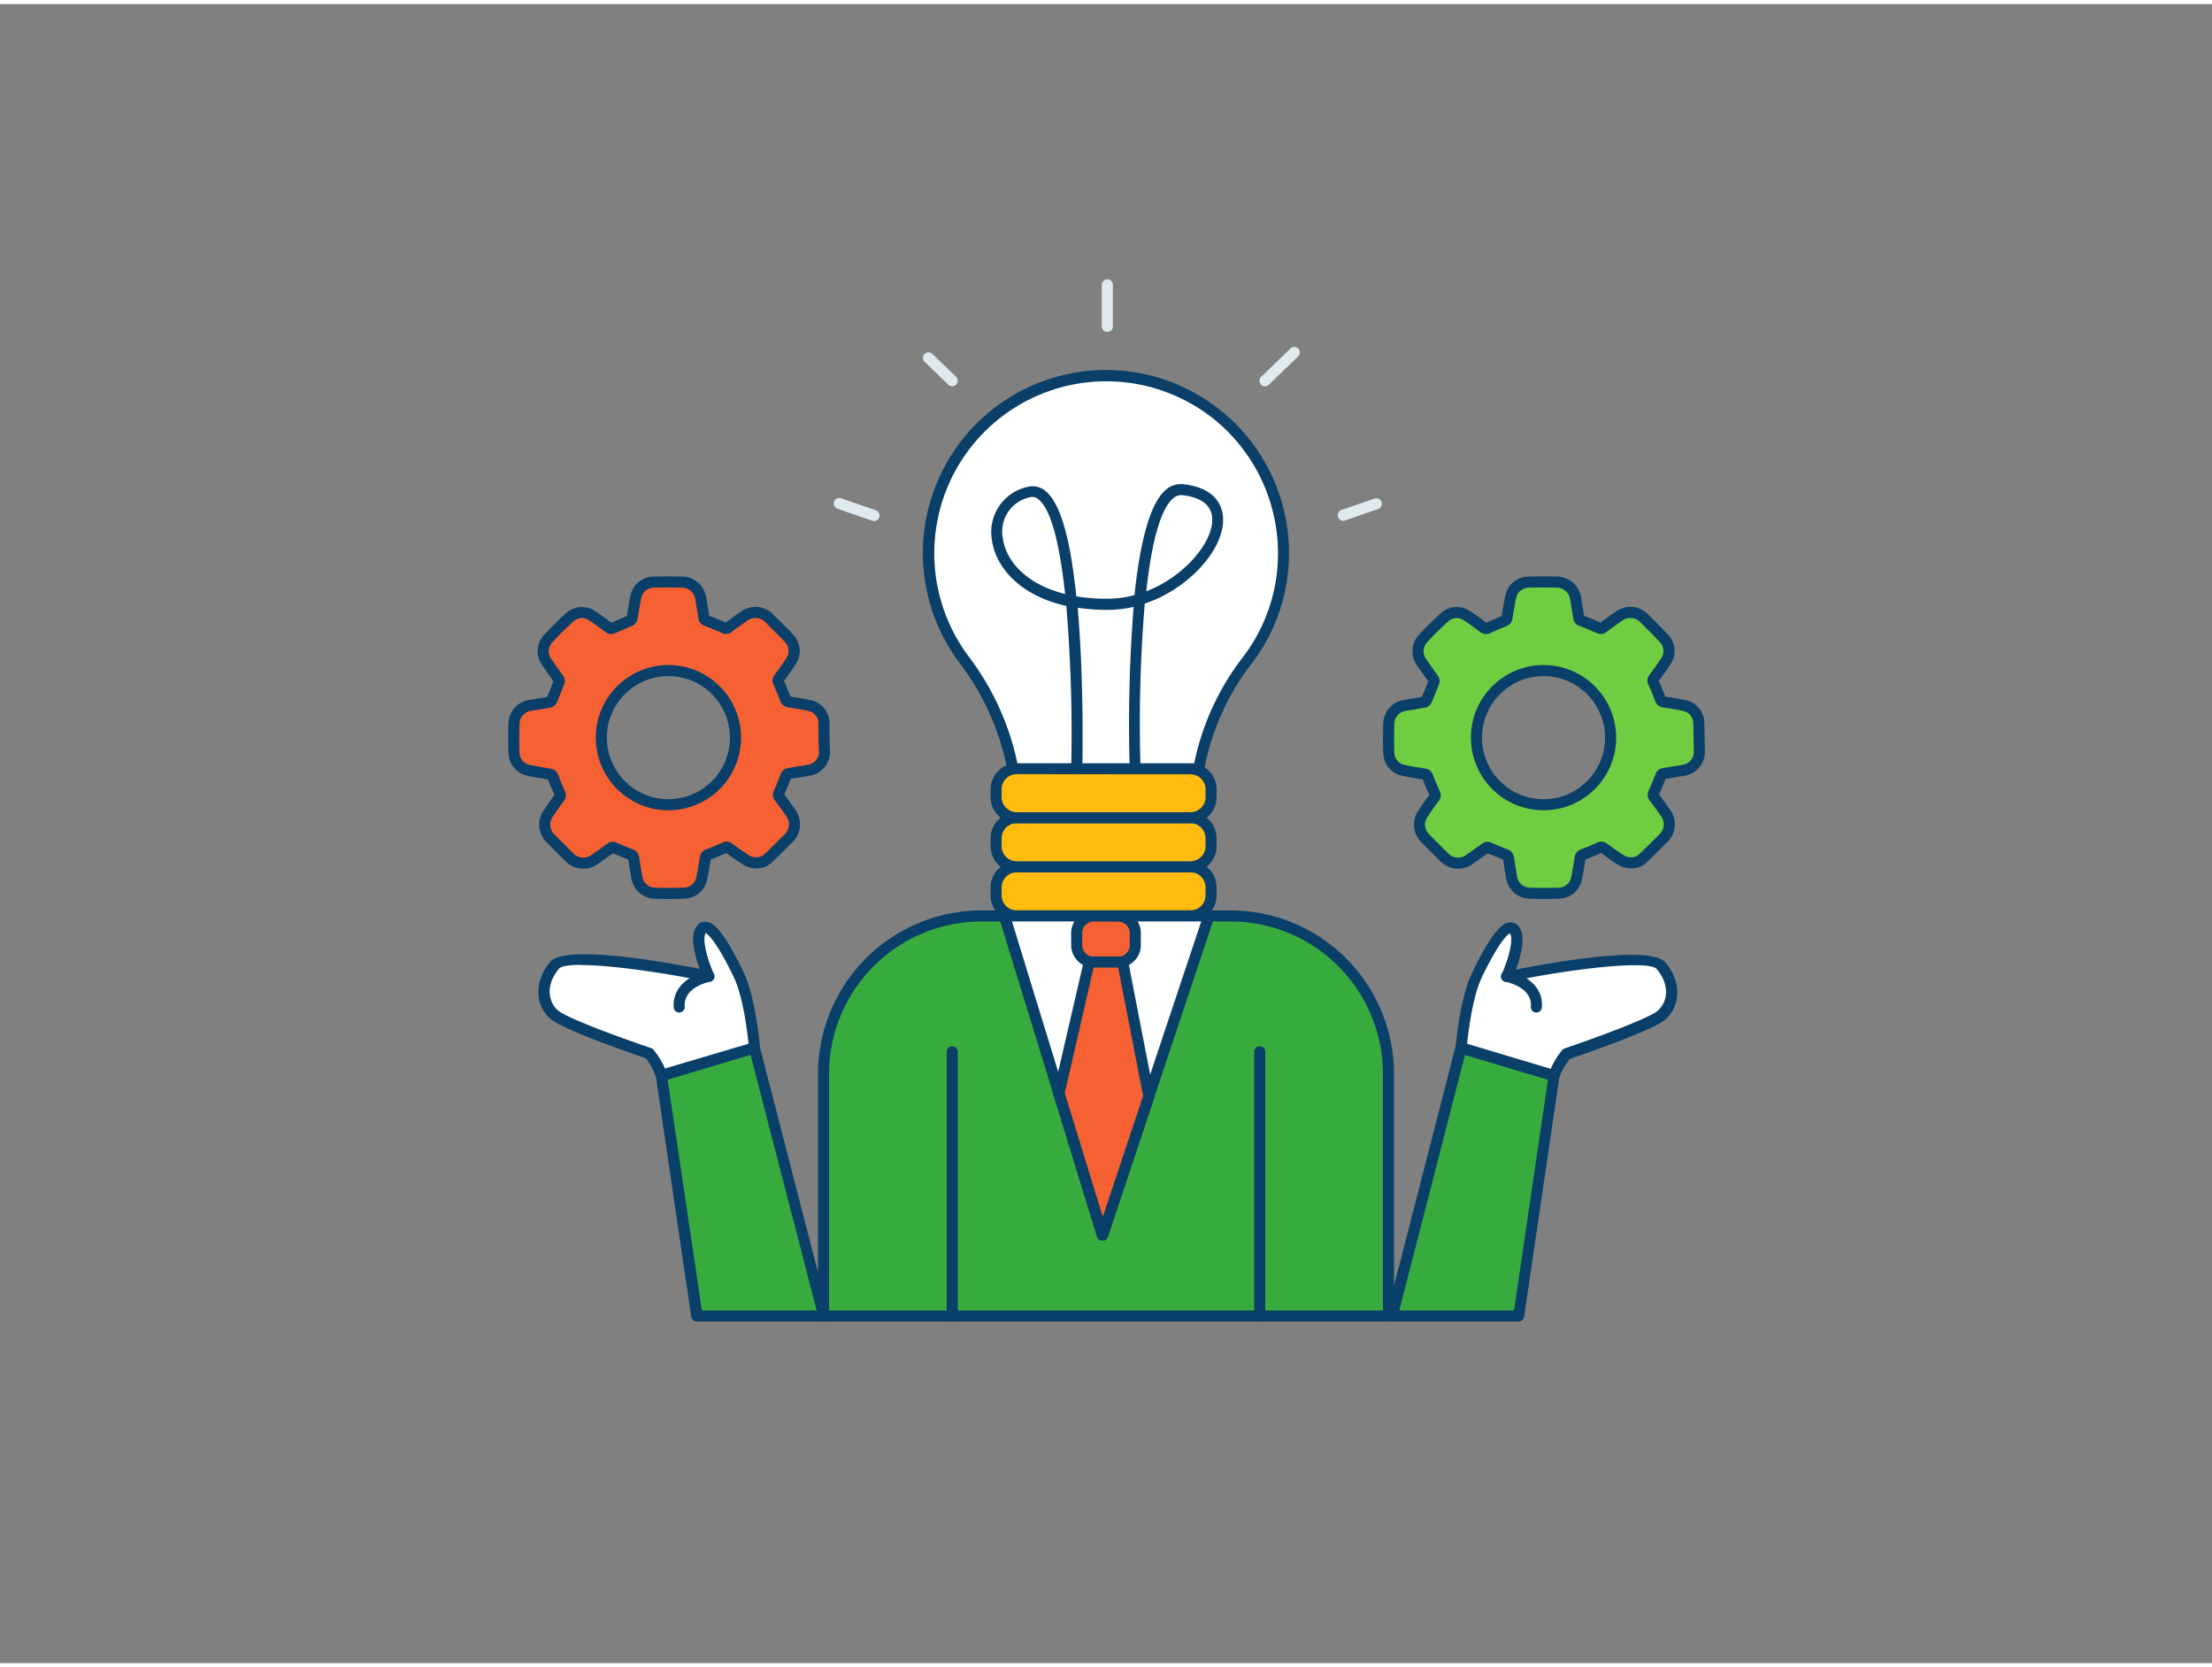<svg xmlns="http://www.w3.org/2000/svg" viewBox="0 0 400 300" width="406" height="306" class="illustration styles_illustrationTablet__1DWOa"><rect x="0" y="0" width="400" height="300" fill="#808080" stroke="none"/><g id="_504_innovation_outline" data-name="#504_innovation_outline"><path d="M232.1,99.27a32.1,32.1,0,1,0-57.69,19.37,47.09,47.09,0,0,1,9.6,28.45h32A45.64,45.64,0,0,1,225.34,119,31.92,31.92,0,0,0,232.1,99.27Z" fill="#fff"></path><path d="M216,148.1H184a1,1,0,0,1-1-1,46.33,46.33,0,0,0-9.4-27.85,33.1,33.1,0,1,1,59.49-20,32.78,32.78,0,0,1-7,20.32A44.75,44.75,0,0,0,217,147.1,1,1,0,0,1,216,148.1Zm-31-2h30a46.74,46.74,0,0,1,9.55-27.74,30.81,30.81,0,0,0,6.55-19.09,31.21,31.21,0,0,0-9.88-22.74,31.1,31.1,0,0,0-46,41.51A48.4,48.4,0,0,1,185,146.1Z" fill="#093f68"></path><rect x="180.13" y="156.01" width="38.87" height="8.88" rx="3.72" fill="#ffbc0e"></rect><path d="M215.28,165.89H183.85a4.73,4.73,0,0,1-4.72-4.72v-1.44a4.73,4.73,0,0,1,4.72-4.72h31.43a4.73,4.73,0,0,1,4.72,4.72v1.44A4.73,4.73,0,0,1,215.28,165.89ZM183.85,157a2.72,2.72,0,0,0-2.72,2.72v1.44a2.72,2.72,0,0,0,2.72,2.72h31.43a2.72,2.72,0,0,0,2.72-2.72v-1.44a2.72,2.72,0,0,0-2.72-2.72Z" fill="#093f68"></path><rect x="180.13" y="147.13" width="38.87" height="8.88" rx="3.72" fill="#ffbc0e"></rect><path d="M215.28,157H183.85a4.73,4.73,0,0,1-4.72-4.72v-1.44a4.73,4.73,0,0,1,4.72-4.72h31.43a4.73,4.73,0,0,1,4.72,4.72v1.44A4.73,4.73,0,0,1,215.28,157Zm-31.43-8.88a2.72,2.72,0,0,0-2.72,2.72v1.44a2.72,2.72,0,0,0,2.72,2.72h31.43a2.72,2.72,0,0,0,2.72-2.72v-1.44a2.72,2.72,0,0,0-2.72-2.72Z" fill="#093f68"></path><rect x="180.13" y="138.25" width="38.87" height="8.88" rx="3.72" fill="#ffbc0e"></rect><path d="M215.28,148.13H183.85a4.73,4.73,0,0,1-4.72-4.72V142a4.73,4.73,0,0,1,4.72-4.72h31.43A4.73,4.73,0,0,1,220,142v1.44A4.73,4.73,0,0,1,215.28,148.13Zm-31.43-8.88a2.72,2.72,0,0,0-2.72,2.72v1.44a2.72,2.72,0,0,0,2.72,2.72h31.43a2.72,2.72,0,0,0,2.72-2.72V142a2.72,2.72,0,0,0-2.72-2.72Z" fill="#093f68"></path><path d="M251.08,237.23V193.45a28.56,28.56,0,0,0-28.55-28.56H177.47a28.56,28.56,0,0,0-28.55,28.56v43.78Z" fill="#37ab3e"></path><path d="M251.08,238.23H148.92a1,1,0,0,1-1-1V193.45a29.59,29.59,0,0,1,29.55-29.56h45.06a29.59,29.59,0,0,1,29.55,29.56v43.78A1,1,0,0,1,251.08,238.23Zm-101.16-2H250.08V193.45a27.58,27.58,0,0,0-27.55-27.56H177.47a27.58,27.58,0,0,0-27.55,27.56Z" fill="#093f68"></path><polygon points="218.61 164.89 207.74 197.51 199.38 222.59 191.26 196.14 181.65 164.89 218.61 164.89" fill="#fff"></polygon><path d="M199.38,223.59h0a1,1,0,0,1-1-.71l-17.72-57.7a1,1,0,0,1,.15-.89,1,1,0,0,1,.8-.4h37a1,1,0,0,1,.95,1.31l-19.23,57.71A1,1,0,0,1,199.38,223.59ZM183,165.89l16.41,53.42,17.81-53.42Z" fill="#093f68"></path><rect x="194.7" y="164.89" width="10.59" height="8.33" rx="3.08" fill="#f56132"></rect><path d="M202.22,174.23h-4.44a4.08,4.08,0,0,1-4.08-4.08V168a4.08,4.08,0,0,1,4.08-4.08h4.44A4.08,4.08,0,0,1,206.3,168v2.18A4.08,4.08,0,0,1,202.22,174.23Zm-4.44-8.34A2.08,2.08,0,0,0,195.7,168v2.18a2.09,2.09,0,0,0,2.08,2.08h4.44a2.09,2.09,0,0,0,2.08-2.08V168a2.08,2.08,0,0,0-2.08-2.08Z" fill="#093f68"></path><polygon points="207.74 197.51 199.38 222.59 191.51 196.96 196.96 173.23 203.03 173.23 207.74 197.51" fill="#f56132"></polygon><path d="M199.38,223.59h0a1,1,0,0,1-1-.71l-7.87-25.63a1,1,0,0,1,0-.52L196,173a1,1,0,0,1,1-.78H203a1,1,0,0,1,1,.81l4.71,24.28a.89.89,0,0,1,0,.51l-8.36,25.08A1,1,0,0,1,199.38,223.59Zm-6.84-26.67,6.88,22.39,7.29-21.87-4.5-23.21h-4.46Z" fill="#093f68"></path><path d="M172.2,238.23a1,1,0,0,1-1-1V189.46a1,1,0,1,1,2,0v47.77A1,1,0,0,1,172.2,238.23Z" fill="#093f68"></path><path d="M227.8,238.23a1,1,0,0,1-1-1V189.46a1,1,0,1,1,2,0v47.77A1,1,0,0,1,227.8,238.23Z" fill="#093f68"></path><path d="M205.29,139.25a1,1,0,0,1-1-1A269,269,0,0,1,205,109a21.53,21.53,0,0,1-4.5.54,35.31,35.31,0,0,1-5.62-.38c.17,2,.33,4.2.46,6.52.64,11.54.38,22.5.37,22.61a1,1,0,0,1-1,1h0a1,1,0,0,1-1-1,277.55,277.55,0,0,0-.89-29.46c-8.41-1.87-12.81-7-13.46-12a8.34,8.34,0,0,1,6.38-9.51A3.66,3.66,0,0,1,189,88c2.69,2.14,4.54,8.42,5.63,19.1a34.6,34.6,0,0,0,5.8.43,18.93,18.93,0,0,0,4.72-.66c.89-8.51,2.53-16.12,5.46-18.85a4.13,4.13,0,0,1,3.35-1.2c6.77.73,7.3,5,7.21,6.8-.17,3.37-2.57,7.29-6.43,10.47a24.28,24.28,0,0,1-7.73,4.32,262,262,0,0,0-.76,29.81,1,1,0,0,1-1,1ZM186.67,89.12a1.74,1.74,0,0,0-.45.06,6.33,6.33,0,0,0-4.89,7.31c.54,4.21,4.22,8.42,11.27,10.18-.88-8.24-2.37-15.16-4.81-17.11A1.73,1.73,0,0,0,186.67,89.12Zm26.89-.33a2.26,2.26,0,0,0-1.55.7c-2.41,2.24-3.87,8.86-4.73,16.7,6.75-2.62,11.72-8.5,11.93-12.67.17-3.4-2.86-4.44-5.42-4.72Z" fill="#093f68"></path><polygon points="148.92 237.23 136.44 188.7 119.61 193.74 126.01 237.23 148.92 237.23" fill="#37ab3e"></polygon><path d="M148.92,238.23H126a1,1,0,0,1-1-.85l-6.4-43.5a1,1,0,0,1,.7-1.1l16.83-5a1,1,0,0,1,.78.09,1,1,0,0,1,.47.62L149.89,237a1,1,0,0,1-1,1.25Zm-22-2h20.76L135.73,190l-15,4.5Z" fill="#093f68"></path><path d="M136.44,188.7s-.72-8.77-2.87-13.25-5.37-10.2-6.8-8,1.43,8.41,1.43,8.41-25.24-5.19-27.92-2-2.33,7,0,8.95,17.14,7,17.14,7a12.83,12.83,0,0,1,2.19,4Z" fill="#fff"></path><path d="M119.61,194.74a1,1,0,0,1-1-.76,11.12,11.12,0,0,0-1.83-3.36c-2.46-.84-14.88-5.13-17.18-7.07-2.92-2.47-3-6.92-.12-10.35,2.6-3.12,19.54-.21,27.06,1.26-.84-2.23-1.84-5.8-.63-7.62a1.82,1.82,0,0,1,1.71-.9c.76.05,2.55.17,6.82,9.08,2.21,4.59,2.93,13.23,3,13.6a1,1,0,0,1-.71,1l-16.82,5A1.45,1.45,0,0,1,119.61,194.74Zm-14.55-21c-2.15,0-3.6.21-4,.71-2.46,3-1.92,6-.13,7.55,1.6,1.35,10.94,4.8,16.82,6.79a1,1,0,0,1,.45.32,15.43,15.43,0,0,1,2.06,3.36L135.36,188c-.23-2.23-1-8.6-2.69-12.09-2.76-5.74-4.45-7.65-5.06-7.92-.73,1.29.46,5.15,1.5,7.43a1,1,0,0,1-.13,1,1,1,0,0,1-1,.36C119.6,175.06,110.28,173.77,105.06,173.77Z" fill="#093f68"></path><path d="M122.83,182.36a1,1,0,0,1-1-.92c-.33-4.25,3.9-6.19,6.19-6.61a1,1,0,0,1,1.16.79,1,1,0,0,1-.79,1.17h0c-.2,0-4.84,1-4.56,4.49a1,1,0,0,1-.92,1.07Z" fill="#093f68"></path><polygon points="251.74 237.23 264.22 188.7 281.05 193.74 274.65 237.23 251.74 237.23" fill="#37ab3e"></polygon><path d="M274.65,238.23H251.74a1,1,0,0,1-1-1.25l12.48-48.53a1,1,0,0,1,1.26-.71l16.82,5a1,1,0,0,1,.71,1.1l-6.4,43.5A1,1,0,0,1,274.65,238.23Zm-21.62-2h20.76l6.14-41.78-15-4.5Z" fill="#093f68"></path><path d="M264.22,188.7s.72-8.77,2.87-13.25,5.37-10.2,6.8-8-1.43,8.41-1.43,8.41,25.23-5.19,27.92-2,2.33,7,0,8.95-17.14,7-17.14,7a12.83,12.83,0,0,0-2.19,4Z" fill="#fff"></path><path d="M281.05,194.74a1.35,1.35,0,0,1-.29,0l-16.83-5a1,1,0,0,1-.71-1c0-.37.76-9,3-13.6,4.28-8.91,6.06-9,6.83-9.08a1.85,1.85,0,0,1,1.71.9c1.21,1.82.2,5.39-.63,7.62,7.51-1.47,24.45-4.39,27.06-1.26,2.85,3.43,2.8,7.88-.12,10.35-2.3,1.94-14.72,6.23-17.18,7.07A11,11,0,0,0,282,194a1,1,0,0,1-1,.76ZM265.3,188l15.11,4.53a15.43,15.43,0,0,1,2.06-3.36,1,1,0,0,1,.45-.32c5.88-2,15.21-5.44,16.81-6.79,1.8-1.52,2.34-4.6-.12-7.55-1.42-1.7-15.1-.13-26.95,2.31a1,1,0,0,1-1-.36,1,1,0,0,1-.12-1c1.06-2.32,2.27-6.28,1.51-7.43-.6.25-2.3,2.15-5.07,7.92C266.32,179.37,265.53,185.74,265.3,188Z" fill="#093f68"></path><path d="M277.83,182.36h-.08a1,1,0,0,1-.92-1.07c.28-3.52-4.36-4.45-4.56-4.49a1,1,0,1,1,.37-2c2.29.42,6.52,2.36,6.18,6.61A1,1,0,0,1,277.83,182.36Z" fill="#093f68"></path><g id="ahcQ9Z"><path d="M149,129.93a3.27,3.27,0,0,0-2.54-3.07c-1.23-.27-2.48-.47-3.72-.66a.82.82,0,0,1-.74-.61c-.37-1-.78-2-1.21-2.93a.63.63,0,0,1,.06-.74c.75-1,1.52-2.06,2.21-3.13a3.26,3.26,0,0,0-.29-4c-1.14-1.24-2.36-2.42-3.55-3.61a3.48,3.48,0,0,0-4.75-.44c-.93.65-1.86,1.31-2.78,2a.63.63,0,0,1-.74.08c-1-.47-2.11-.91-3.19-1.32a.65.65,0,0,1-.48-.57c-.17-1.14-.36-2.28-.56-3.41a3.44,3.44,0,0,0-3.29-3q-2.62-.06-5.25,0a3.33,3.33,0,0,0-3.18,2.6c-.28,1.28-.48,2.57-.69,3.85a.65.65,0,0,1-.48.58c-1,.41-2,.84-3,1.29a.59.59,0,0,1-.7-.06c-1-.74-2-1.5-3.07-2.19a3.28,3.28,0,0,0-4,.26q-2,1.83-3.86,3.82a3.36,3.36,0,0,0-.23,4.47c.69,1,1.4,2,2.07,2.94a.63.63,0,0,1,.06.52c-.42,1.1-.87,2.2-1.33,3.28a.63.63,0,0,1-.41.34c-1.13.21-2.27.4-3.41.58a3.43,3.43,0,0,0-3,3.2c-.06,1.82-.06,3.65,0,5.48a3.29,3.29,0,0,0,2.52,3.05c1.3.29,2.62.49,3.94.71a.64.64,0,0,1,.55.45c.41,1,.85,2.07,1.3,3.09a.56.56,0,0,1-.06.66c-.69.94-1.38,1.88-2,2.85a3.45,3.45,0,0,0,.4,4.61q1.64,1.68,3.32,3.32a3.46,3.46,0,0,0,4.73.36c1-.67,1.9-1.34,2.84-2a.54.54,0,0,1,.63,0c1,.42,1.94.84,2.93,1.2a.74.74,0,0,1,.54.69c.17,1.12.36,2.24.56,3.36a3.38,3.38,0,0,0,3.14,2.94c1.84.07,3.68.06,5.52,0a3.3,3.3,0,0,0,3.06-2.57c.27-1.24.46-2.5.67-3.76a.72.72,0,0,1,.52-.65c1-.39,2.05-.82,3.06-1.27a.59.59,0,0,1,.66.07c.94.69,1.9,1.36,2.85,2a3.59,3.59,0,0,0,2.29.69,2.91,2.91,0,0,0,2-.83c1.21-1.14,2.37-2.32,3.55-3.49a3.51,3.51,0,0,0,.43-4.83c-.65-.93-1.31-1.85-2-2.77a.59.59,0,0,1-.07-.67q.67-1.53,1.29-3.09a.63.63,0,0,1,.59-.47l3.4-.56a3.42,3.42,0,0,0,3-3.26C149,133.53,149,131.73,149,129.93Zm-28.11,14.85A12.13,12.13,0,1,1,133,132.67,12.13,12.13,0,0,1,120.86,144.78Z" fill="#f56132" stroke="#093f68" stroke-linecap="round" stroke-linejoin="round" stroke-width="2"></path></g><g id="ahcQ9Z-2" data-name="ahcQ9Z"><path d="M307.2,129.93a3.27,3.27,0,0,0-2.54-3.07c-1.23-.27-2.48-.47-3.72-.66a.83.83,0,0,1-.74-.61c-.37-1-.78-2-1.21-2.93a.63.63,0,0,1,.07-.74c.75-1,1.51-2.06,2.2-3.13a3.26,3.26,0,0,0-.29-4c-1.13-1.24-2.35-2.42-3.54-3.61a3.5,3.5,0,0,0-4.76-.44c-.93.65-1.86,1.31-2.77,2a.65.65,0,0,1-.75.08q-1.57-.7-3.18-1.32a.62.62,0,0,1-.48-.57c-.18-1.14-.37-2.28-.57-3.41a3.44,3.44,0,0,0-3.29-3q-2.62-.06-5.25,0a3.34,3.34,0,0,0-3.18,2.6c-.28,1.28-.48,2.57-.69,3.85a.65.65,0,0,1-.48.58c-1,.41-2,.84-3,1.29a.6.6,0,0,1-.71-.06c-1-.74-2-1.5-3.07-2.19a3.28,3.28,0,0,0-4,.26c-1.33,1.22-2.63,2.49-3.86,3.82a3.36,3.36,0,0,0-.23,4.47c.69,1,1.4,2,2.07,2.94a.63.63,0,0,1,.06.52c-.42,1.1-.86,2.2-1.33,3.28a.61.61,0,0,1-.41.34c-1.13.21-2.27.4-3.41.58a3.43,3.43,0,0,0-3,3.2c-.06,1.82-.06,3.65,0,5.48a3.29,3.29,0,0,0,2.52,3.05c1.3.29,2.63.49,3.94.71a.62.62,0,0,1,.55.45c.41,1,.85,2.07,1.31,3.09a.59.59,0,0,1-.06.66c-.7.94-1.39,1.88-2,2.85a3.44,3.44,0,0,0,.39,4.61c1.1,1.12,2.2,2.23,3.32,3.32a3.46,3.46,0,0,0,4.73.36c.95-.67,1.91-1.34,2.85-2a.53.53,0,0,1,.62,0c1,.42,1.94.84,2.93,1.2a.76.76,0,0,1,.55.69c.17,1.12.35,2.24.55,3.36a3.38,3.38,0,0,0,3.14,2.94c1.84.07,3.69.06,5.53,0a3.31,3.31,0,0,0,3.06-2.57c.27-1.24.45-2.5.66-3.76a.74.74,0,0,1,.52-.65c1-.39,2.05-.82,3.06-1.27a.59.59,0,0,1,.66.07c.95.69,1.9,1.36,2.85,2a3.59,3.59,0,0,0,2.29.69,2.91,2.91,0,0,0,2-.83c1.21-1.14,2.37-2.32,3.55-3.49a3.5,3.5,0,0,0,.43-4.83c-.65-.93-1.31-1.85-2-2.77a.61.61,0,0,1-.07-.67q.68-1.53,1.29-3.09a.64.64,0,0,1,.59-.47l3.41-.56a3.42,3.42,0,0,0,3-3.26C307.25,133.53,307.25,131.73,307.2,129.93Zm-28.1,14.85a12.13,12.13,0,1,1,12.15-12.11A12.13,12.13,0,0,1,279.1,144.78Z" fill="#70cc40" stroke="#093f68" stroke-linecap="round" stroke-linejoin="round" stroke-width="2"></path></g><path d="M157.87,93.42a1,1,0,0,1-.33-.06l-6.09-2.11a1,1,0,0,1-.61-1.27,1,1,0,0,1,1.27-.62l6.08,2.11a1,1,0,0,1-.32,2Z" fill="#dfeaef"></path><path d="M200.24,59.29a1,1,0,0,1-1-1V50.77a1,1,0,0,1,2,0v7.52A1,1,0,0,1,200.24,59.29Z" fill="#dfeaef"></path><path d="M172.2,69.12a1,1,0,0,1-.7-.28l-4.3-4.15a1,1,0,0,1,1.39-1.44l4.3,4.15a1,1,0,0,1,0,1.41A1,1,0,0,1,172.2,69.12Z" fill="#dfeaef"></path><path d="M243.09,93.42a1,1,0,0,1-.33-2l5.79-2a1,1,0,0,1,.66,1.89l-5.79,2A1,1,0,0,1,243.09,93.42Z" fill="#dfeaef"></path><path d="M228.76,69.12a1,1,0,0,1-.72-.31,1,1,0,0,1,0-1.41l5.38-5.18a1,1,0,0,1,1.39,1.43l-5.38,5.19A1,1,0,0,1,228.76,69.12Z" fill="#dfeaef"></path></g></svg>